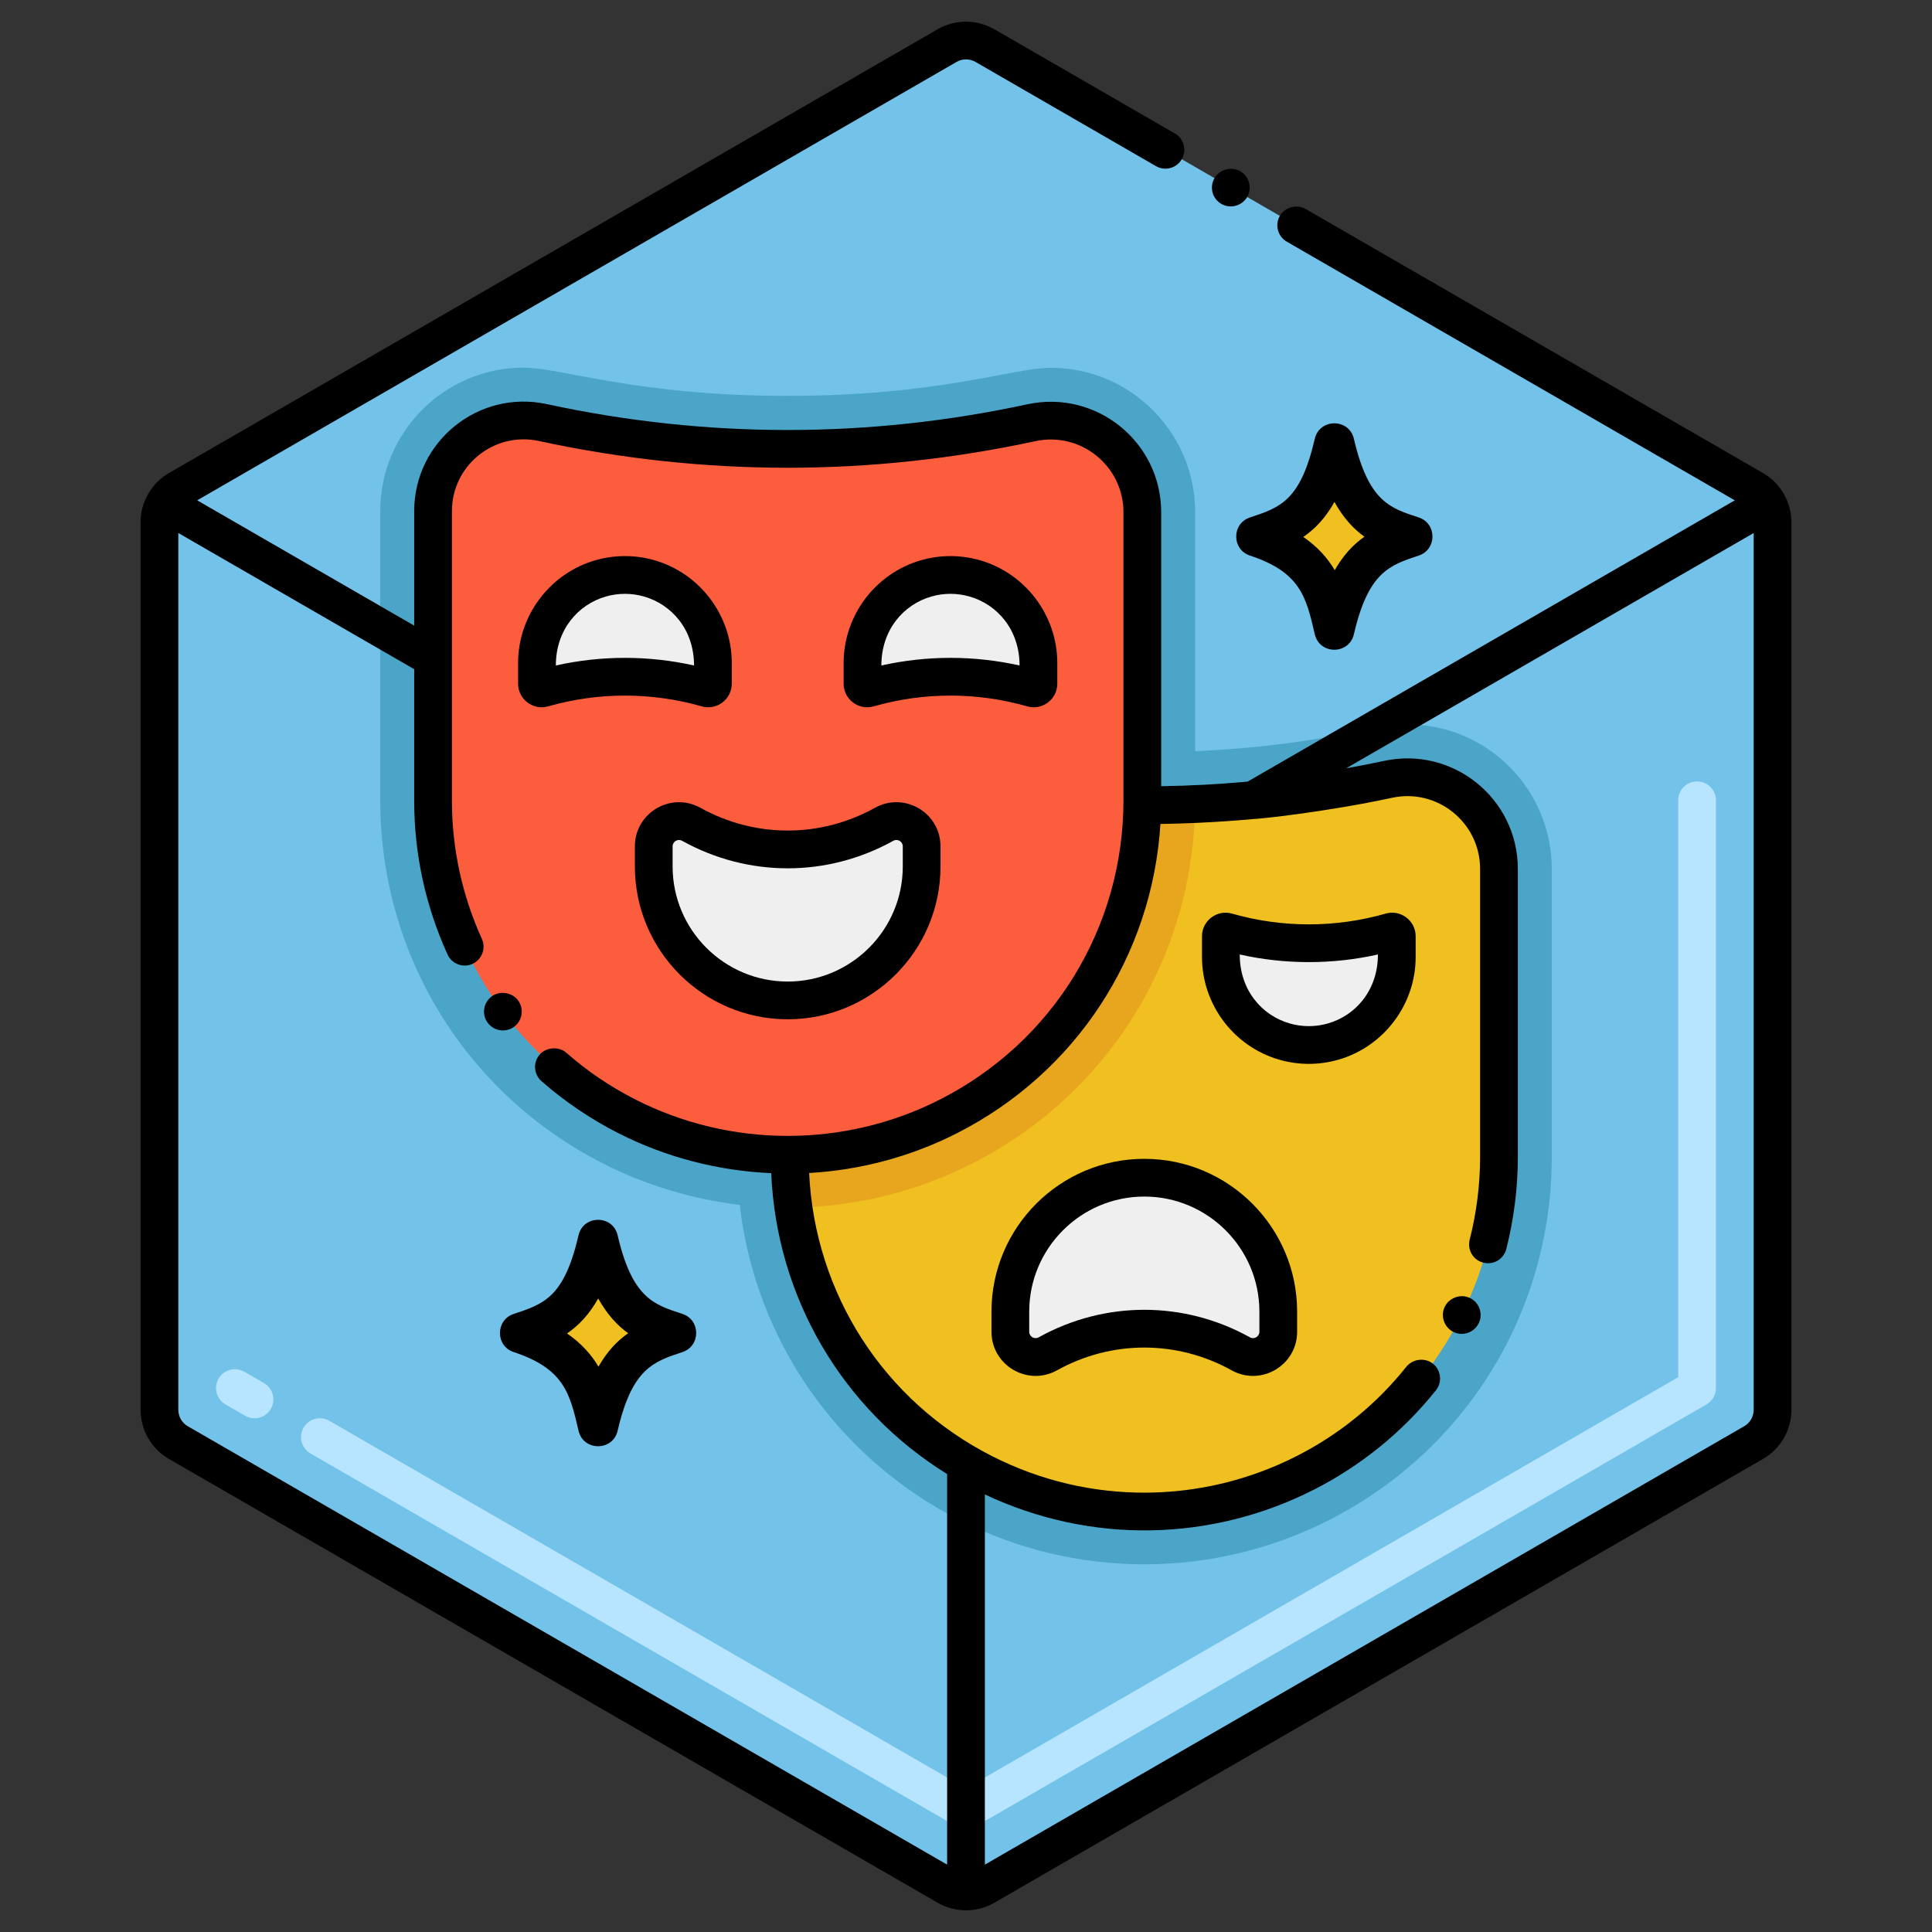 <?xml version="1.0" encoding="utf-8"?>
<!-- Generator: Adobe Illustrator 24.0.0, SVG Export Plug-In . SVG Version: 6.00 Build 0)  -->
<svg version="1.1" xmlns="http://www.w3.org/2000/svg" xmlns:xlink="http://www.w3.org/1999/xlink" x="0px" y="0px"
	 viewBox="0 0 256 256" enable-background="new 0 0 256 256" xml:space="preserve">
<rect x="0" y="0" width="256" height="256" fill="#333333" stroke="none"/>
<g id="Caption">
</g>
<g id="Icons">
	<g>
		<path fill="#72C2E9" d="M234.872,186.815V69.183c0-1.786-0.953-3.437-2.5-4.33L130.5,6.037c-1.547-0.893-3.453-0.893-5,0
			L23.628,64.853c-1.547,0.893-2.5,2.544-2.5,4.33v117.632c0,1.786,0.953,3.437,2.5,4.33L125.5,249.961c1.547,0.893,3.453,0.893,5,0
			l101.872-58.816C233.919,190.252,234.872,188.601,234.872,186.815z"/>
		<path d="M187.988,68.564c-3.729-1.228-6.641-2.022-8.591-10.421c-0.635-2.737-4.548-2.73-5.181,0
			c-1.907,8.213-4.566,9.092-8.591,10.422c-2.424,0.801-2.43,4.248,0,5.051c6.686,2.209,7.444,5.476,8.591,10.421
			c0.637,2.743,4.545,2.742,5.182,0c1.905-8.212,4.709-9.139,8.591-10.421C190.412,72.814,190.418,69.366,187.988,68.564z"/>
		<path fill="#F0C020" d="M180.791,71.118c-1.47,1.03-2.79,2.42-3.93,4.43c-0.94-1.58-2.25-3.08-4.17-4.4
			c1.55-1.06,2.94-2.5,4.13-4.64C178.021,68.668,179.381,70.108,180.791,71.118z"/>
		<path d="M90.43,174.104c-3.729-1.228-6.641-2.022-8.591-10.421c-0.635-2.737-4.548-2.73-5.181,0
			c-1.907,8.213-4.566,9.092-8.591,10.422c-2.424,0.801-2.43,4.248,0,5.051c6.686,2.209,7.444,5.476,8.591,10.421
			c0.637,2.743,4.545,2.742,5.182,0c1.905-8.212,4.709-9.139,8.591-10.421C92.854,178.354,92.86,174.906,90.43,174.104z"/>
		<path fill="#F0C020" d="M83.233,176.659c-1.47,1.03-2.79,2.42-3.93,4.43c-0.94-1.58-2.25-3.08-4.17-4.4
			c1.55-1.06,2.94-2.5,4.13-4.64C80.463,174.209,81.823,175.649,83.233,176.659z"/>
		<path fill="#4BA5C8" d="M186.501,95.988c-4.842,0-11.177,2.766-28.137,3.553V67.882c0-10.557-8.575-19.146-19.115-19.146
			c-5.043,0-14.786,3.72-34.898,3.72c-20.073,0-29.99-3.741-34.983-3.741c-10.468,0-18.984,8.53-18.984,19.014v38.313
			c0,20.427,11.312,38.869,29.521,48.127c5.65,2.873,11.814,4.73,18.109,5.482c2.082,17.839,12.847,33.484,29.144,41.77
			c15.376,7.817,33.587,7.806,48.939,0c18.209-9.258,29.521-27.7,29.521-48.127v-38.159
			C205.617,104.577,197.042,95.988,186.501,95.988z"/>
		<path fill="#F0C020" d="M104.635,114.981v38.312c0,17.685,9.929,33.872,25.694,41.887l0,0c13.383,6.804,29.211,6.804,42.593,0
			l0.001,0c15.765-8.015,25.694-24.202,25.694-41.888v-38.159c0-7.736-7.138-13.499-14.7-11.869l0,0
			c-21.334,4.598-43.403,4.59-64.734-0.022l0,0C111.701,101.625,104.635,107.326,104.635,114.981z"/>
		<path fill="#E8A61E" d="M158.35,106.559c-0.18,20.22-11.45,38.43-29.51,47.61c-7.31,3.72-15.5,5.74-23.71,5.85
			c-0.33-2.21-0.49-4.46-0.49-6.73v-38.31c0-6.77,5.53-12.01,11.99-12.01c0.84,0,1.69,0.08,2.55,0.27
			c10.68,2.31,21.55,3.47,32.42,3.47C153.85,106.709,156.1,106.659,158.35,106.559z"/>
		<path fill="#FC5D3D" d="M57.383,67.728v38.312c0,17.685,9.929,33.872,25.694,41.887l0,0c13.383,6.804,29.211,6.804,42.593,0
			l0.001,0c15.765-8.015,25.694-24.202,25.694-41.888V67.882c0-7.736-7.138-13.499-14.7-11.869l0,0
			c-21.334,4.598-43.403,4.59-64.734-0.022l0,0C64.449,54.372,57.383,60.073,57.383,67.728z"/>
		<path fill="#EFEFEF" d="M86.624,112.149v2.661c0,9.803,7.947,17.749,17.749,17.749h0c9.803,0,17.749-7.947,17.749-17.749v-2.661
			c0-2.55-2.739-4.163-4.969-2.926l-0.001,0c-7.949,4.411-17.611,4.411-25.559,0l0,0C89.364,107.986,86.624,109.599,86.624,112.149z
			"/>
		<path fill="#EFEFEF" d="M79.605,76.634c-5.004,1.43-8.453,6.003-8.453,11.207v2.754c0,0.413,0.395,0.711,0.792,0.597h0
			c7.1-2.029,14.627-2.029,21.727,0h0c0.397,0.113,0.792-0.185,0.792-0.597v-2.754c0-5.204-3.45-9.777-8.453-11.207l0,0
			C83.916,76.036,81.698,76.036,79.605,76.634L79.605,76.634z"/>
		<path fill="#EFEFEF" d="M122.738,76.634c-5.004,1.43-8.453,6.003-8.453,11.207v2.754c0,0.413,0.395,0.711,0.792,0.597h0
			c7.1-2.029,14.627-2.029,21.727,0l0,0c0.397,0.113,0.792-0.185,0.792-0.597v-2.754c0-5.204-3.45-9.777-8.453-11.207l0,0
			C127.05,76.036,124.831,76.036,122.738,76.634L122.738,76.634z"/>
		<path fill="#EFEFEF" d="M169.376,176.462V173.8c0-9.803-7.947-17.749-17.749-17.749h0c-9.803,0-17.749,7.947-17.749,17.749v2.661
			c0,2.55,2.739,4.163,4.969,2.926l0.001,0c7.949-4.411,17.611-4.411,25.559,0l0,0C166.636,180.625,169.376,179.012,169.376,176.462
			z"/>
		<path fill="#EFEFEF" d="M176.629,138.02c5.004-1.43,8.453-6.003,8.453-11.207v-2.754c0-0.413-0.395-0.711-0.792-0.597h0
			c-7.1,2.029-14.627,2.029-21.727,0h0c-0.397-0.113-0.792,0.185-0.792,0.597v2.754c0,5.204,3.45,9.777,8.453,11.207h0
			C172.318,138.618,174.536,138.618,176.629,138.02L176.629,138.02z"/>
		<path fill="#B7E5FF" d="M126.75,242.022l-85.613-49.429c-1.195-0.69-1.605-2.219-0.915-3.415c0.69-1.196,2.223-1.604,3.415-0.915
			L128,236.971l94.372-54.486v-76.444c0-1.381,1.119-2.5,2.5-2.5s2.5,1.119,2.5,2.5v77.887c0,0.893-0.477,1.718-1.25,2.165
			l-96.872,55.929C128.483,242.465,127.531,242.473,126.75,242.022z M32.476,187.593l-2.598-1.5c-1.196-0.69-1.605-2.22-0.915-3.415
			c0.691-1.197,2.222-1.604,3.415-0.915l2.598,1.5c1.196,0.69,1.605,2.22,0.915,3.415C35.203,187.87,33.674,188.286,32.476,187.593z
			"/>
		<path d="M18.628,69.183v117.632c0,2.671,1.437,5.16,3.75,6.495l101.871,58.815c2.312,1.335,5.187,1.338,7.501,0l101.872-58.816
			c2.313-1.335,3.75-3.824,3.75-6.495V69.183c0-2.664-1.452-5.169-3.75-6.495c-0.005-0.003-0.011-0.004-0.017-0.008L173,27.689
			c-1.15-0.67-2.75-0.24-3.41,0.91c-0.69,1.2-0.28,2.73,0.91,3.42l59.37,34.278l-64.557,37.272
			c-3.811,0.348-7.63,0.552-11.449,0.609V67.882c0-9.338-8.616-16.277-17.726-14.313c-21.13,4.553-42.554,4.545-63.68-0.022
			c-9.043-1.958-17.576,4.94-17.576,14.182v15.169L26.128,66.296L126.751,8.202c0.77-0.444,1.729-0.444,2.498,0
			c0.009,0.005,0.018,0.007,0.027,0.012l23.903,13.805c1.158,0.67,2.714,0.297,3.41-0.92c0.715-1.219,0.247-2.751-0.91-3.41
			l-23.93-13.82c-0.022-0.013-0.046-0.018-0.069-0.03c-2.303-1.298-5.141-1.289-7.431,0.034L22.378,62.688
			C20.08,64.014,18.628,66.519,18.628,69.183z M153.762,109.18c6.648-0.093,12.401-0.655,12.301-0.655
			c0.75,0,9.602-0.924,18.384-2.813c6.007-1.298,11.674,3.284,11.674,9.426v38.15c0,3.71-0.471,7.4-1.38,10.98
			c-0.342,1.387,0.489,2.715,1.81,3.04c1.395,0.347,2.701-0.503,3.04-1.8c1.01-3.99,1.53-8.1,1.53-12.22v-38.15
			c0-9.354-8.633-16.277-17.726-14.314c-1.669,0.359-3.346,0.679-5.026,0.981l54.004-31.179v116.188c0,0.89-0.479,1.72-1.25,2.165
			L130.5,247.074v-49.052c14.175,6.687,30.135,6.192,43.52-0.599c0.013-0.006,0.027-0.008,0.04-0.014
			c6.32-3.22,11.78-7.66,16.21-13.19c0.86-1.08,0.681-2.66-0.39-3.52c-1.05-0.84-2.68-0.65-3.521,0.39
			c-3.979,4.98-8.88,8.97-14.569,11.86c-0.001,0.001-0.002,0.001-0.003,0.002c-12.416,6.31-27.37,6.583-40.325-0.001
			c-14.362-7.295-23.494-21.54-24.248-37.52c6.747-0.385,13.432-2.142,19.59-5.273C142.556,142.148,152.673,126.64,153.762,109.18z
			 M23.628,70.626l31.255,18.045v17.339c0,0.01-0.003,0.019-0.003,0.029c0,7.1,1.49,13.98,4.42,20.43
			c0.57,1.281,2.087,1.807,3.31,1.25c1.25-0.57,1.811-2.06,1.24-3.31c-2.626-5.802-3.966-11.974-3.969-18.345
			c0-0.008,0.002-0.015,0.002-0.023V67.728c0-6.068,5.602-10.573,11.52-9.295c21.826,4.72,43.961,4.728,65.789,0.023
			c6.024-1.297,11.673,3.299,11.673,9.425v38.159c0,16.834-9.321,32.03-24.327,39.659c-12.624,6.417-27.694,6.419-40.319,0.004
			c-0.003-0.002-0.005-0.004-0.008-0.005c-3.311-1.68-6.391-3.76-9.16-6.2c-1-0.87-2.66-0.76-3.53,0.23
			c-0.925,1.052-0.798,2.625,0.23,3.53c3.09,2.71,6.52,5.03,10.189,6.9c0.012,0.006,0.025,0.008,0.037,0.014
			c6.351,3.223,13.255,4.972,20.215,5.277c0.703,16.452,9.408,31.265,23.309,39.872v51.753L24.878,188.98
			c-0.771-0.445-1.25-1.275-1.25-2.165V70.626z"/>
		<path d="M164.34,22.689c-1.16-0.67-2.75-0.24-3.41,0.91c-0.712,1.216-0.271,2.748,0.91,3.42c1.153,0.667,2.705,0.303,3.42-0.92
			C165.962,24.865,165.491,23.344,164.34,22.689z"/>
		<path d="M192.569,176.479c1.14,0.584,2.694,0.188,3.351-1.11l0.01-0.01c0.61-1.24,0.11-2.74-1.13-3.36
			c-1.21-0.6-2.75-0.07-3.35,1.13C190.84,174.359,191.34,175.859,192.569,176.479z"/>
		<path d="M131.377,173.8v2.662c0,4.464,4.79,7.271,8.683,5.111c7.242-4.019,15.89-4.02,23.134,0
			c3.891,2.161,8.683-0.649,8.683-5.111V173.8c0-11.166-9.084-20.249-20.25-20.249C140.461,153.551,131.377,162.635,131.377,173.8z
			 M151.626,158.551c8.409,0,15.25,6.841,15.25,15.249v2.662c0,0.636-0.681,1.06-1.257,0.739c-4.381-2.431-9.187-3.646-13.992-3.646
			c-4.807,0-9.613,1.216-13.995,3.647c-0.566,0.312-1.255-0.093-1.255-0.74V173.8C136.377,165.392,143.218,158.551,151.626,158.551z
			"/>
		<path d="M169.538,140.424c2.53,0.722,5.217,0.731,7.777,0c6.045-1.727,10.267-7.324,10.267-13.611v-2.754
			c0-2.072-1.994-3.573-3.978-3.001c-6.658,1.902-13.697,1.901-20.352,0.001c-1.984-0.571-3.981,0.923-3.981,3v2.754
			C159.271,133.1,163.493,138.697,169.538,140.424z M164.271,126.475c6.031,1.346,12.275,1.347,18.311,0
			c0,4.724-2.933,8.082-6.64,9.142c-1.646,0.47-3.385,0.47-5.031,0C167.22,134.562,164.271,131.219,164.271,126.475z"/>
		<path d="M84.124,112.149v2.661c0,11.166,9.084,20.25,20.25,20.25c11.165,0,20.249-9.084,20.249-20.25v-2.661
			c0-4.455-4.782-7.275-8.683-5.111c-7.242,4.019-15.89,4.02-23.134,0C88.91,104.875,84.124,107.692,84.124,112.149z
			 M118.367,111.41c0.565-0.316,1.256,0.094,1.256,0.74v2.661c0,8.409-6.841,15.25-15.249,15.25c-8.409,0-15.25-6.841-15.25-15.25
			v-2.661c0-0.635,0.68-1.058,1.257-0.739C99.144,116.273,109.606,116.272,118.367,111.41z"/>
		<path d="M72.63,93.596c6.658-1.902,13.697-1.901,20.352-0.001c1.991,0.571,3.981-0.928,3.981-3v-2.754
			c0-6.287-4.222-11.884-10.268-13.611c-2.542-0.726-5.232-0.727-7.776,0c-6.046,1.727-10.268,7.324-10.268,13.611v2.754
			C68.651,92.681,70.659,94.163,72.63,93.596z M80.292,79.038c1.646-0.469,3.385-0.469,5.031,0c3.691,1.055,6.64,4.397,6.64,9.142
			c-6.031-1.346-12.276-1.346-18.312,0C73.651,83.459,76.58,80.098,80.292,79.038z"/>
		<path d="M115.763,93.596c6.657-1.902,13.696-1.902,20.354,0c1.989,0.569,3.979-0.929,3.979-3v-2.754
			c0-6.287-4.222-11.884-10.267-13.611c-2.545-0.727-5.232-0.727-7.777,0c-6.045,1.727-10.267,7.324-10.267,13.611v2.754
			C111.785,92.684,113.795,94.162,115.763,93.596z M123.425,79.038c1.646-0.47,3.385-0.47,5.031,0
			c3.691,1.055,6.64,4.397,6.64,9.142c-6.031-1.346-12.278-1.347-18.311,0C116.785,83.455,119.718,80.097,123.425,79.038z"/>
		<path d="M68.13,136.049c1.1-0.82,1.33-2.39,0.51-3.5c0,0,0,0,0-0.01c-0.8-1.05-2.43-1.3-3.49-0.51
			c-1.089,0.806-1.369,2.376-0.52,3.5C65.463,136.641,67.004,136.867,68.13,136.049z"/>
	</g>
</g>
</svg>
